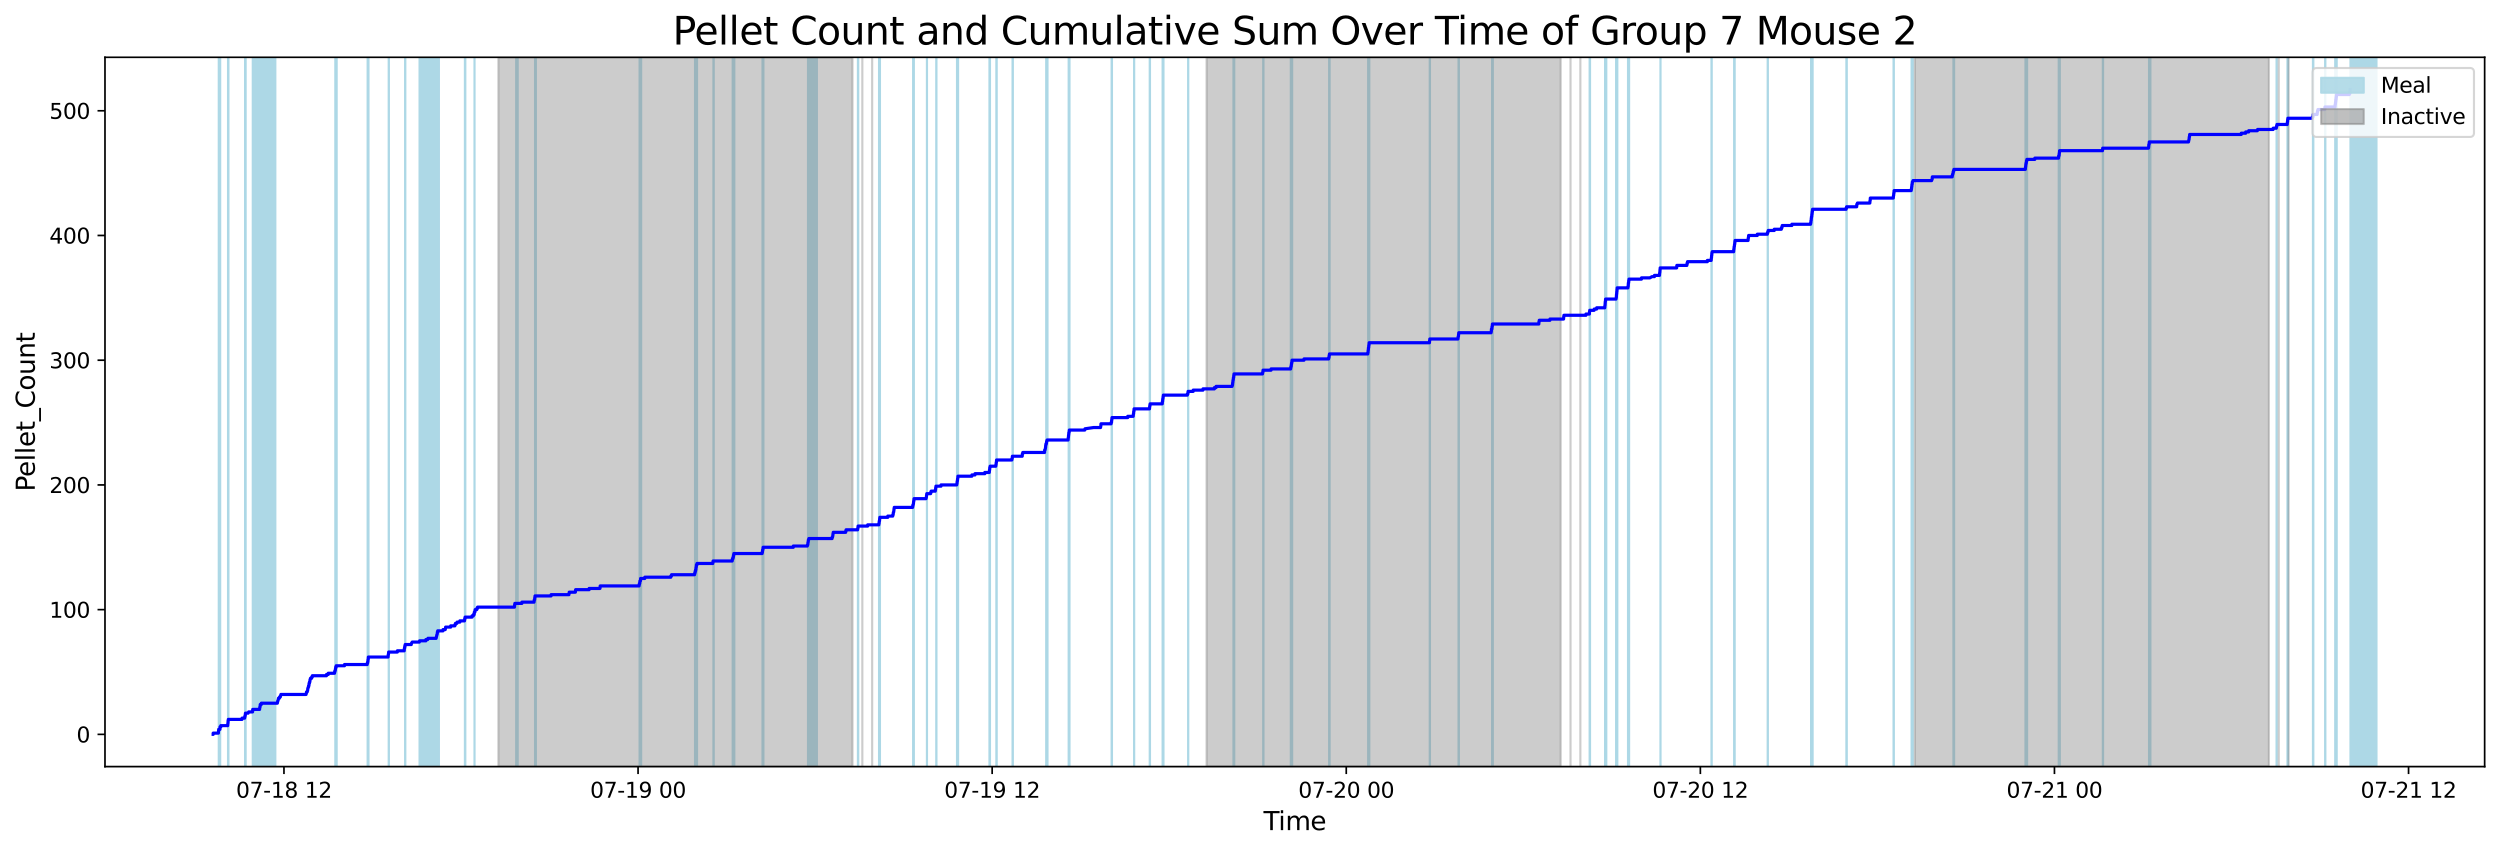 <?xml version="1.0" encoding="utf-8" standalone="no"?>
<!DOCTYPE svg PUBLIC "-//W3C//DTD SVG 1.1//EN"
  "http://www.w3.org/Graphics/SVG/1.1/DTD/svg11.dtd">
<svg xmlns:xlink="http://www.w3.org/1999/xlink" width="1172.435pt" height="399.009pt" viewBox="0 0 1172.435 399.009" xmlns="http://www.w3.org/2000/svg" version="1.1">
 <defs>
  <style type="text/css">*{stroke-linejoin: round; stroke-linecap: butt}</style>
 </defs>
 <g id="figure_1">
  <g id="patch_1">
   <path d="M 0 399.009 
L 1172.435 399.009 
L 1172.435 0 
L 0 0 
z
" style="fill: #ffffff"/>
  </g>
  <g id="axes_1">
   <g id="patch_2">
    <path d="M 49.235 359.517 
L 1165.235 359.517 
L 1165.235 26.877 
L 49.235 26.877 
z
" style="fill: #ffffff"/>
   </g>
   <g id="patch_3">
    <path d="M 102.591 359.517 
L 102.591 26.877 
L 102.626 26.877 
L 102.626 359.517 
z
" clip-path="url(#pee2be8349f)" style="fill: #add8e6; stroke: #add8e6; stroke-linejoin: miter"/>
   </g>
   <g id="patch_4">
    <path d="M 103.26 359.517 
L 103.26 26.877 
L 103.26 26.877 
L 103.26 359.517 
z
" clip-path="url(#pee2be8349f)" style="fill: #add8e6; stroke: #add8e6; stroke-linejoin: miter"/>
   </g>
   <g id="patch_5">
    <path d="M 106.942 359.517 
L 106.942 26.877 
L 107.129 26.877 
L 107.129 359.517 
z
" clip-path="url(#pee2be8349f)" style="fill: #add8e6; stroke: #add8e6; stroke-linejoin: miter"/>
   </g>
   <g id="patch_6">
    <path d="M 114.931 359.517 
L 114.931 26.877 
L 115.209 26.877 
L 115.209 359.517 
z
" clip-path="url(#pee2be8349f)" style="fill: #add8e6; stroke: #add8e6; stroke-linejoin: miter"/>
   </g>
   <g id="patch_7">
    <path d="M 129.125 359.517 
L 129.125 26.877 
L 118.539 26.877 
L 118.539 359.517 
z
" clip-path="url(#pee2be8349f)" style="fill: #add8e6; stroke: #add8e6; stroke-linejoin: miter"/>
   </g>
   <g id="patch_8">
    <path d="M 122.01 359.517 
L 122.01 26.877 
L 122.222 26.877 
L 122.222 359.517 
z
" clip-path="url(#pee2be8349f)" style="fill: #add8e6; stroke: #add8e6; stroke-linejoin: miter"/>
   </g>
   <g id="patch_9">
    <path d="M 157.574 359.517 
L 157.574 26.877 
L 157.252 26.877 
L 157.252 359.517 
z
" clip-path="url(#pee2be8349f)" style="fill: #add8e6; stroke: #add8e6; stroke-linejoin: miter"/>
   </g>
   <g id="patch_10">
    <path d="M 157.88 359.517 
L 157.88 26.877 
L 157.804 26.877 
L 157.804 359.517 
z
" clip-path="url(#pee2be8349f)" style="fill: #add8e6; stroke: #add8e6; stroke-linejoin: miter"/>
   </g>
   <g id="patch_11">
    <path d="M 172.411 359.517 
L 172.411 26.877 
L 172.812 26.877 
L 172.812 359.517 
z
" clip-path="url(#pee2be8349f)" style="fill: #add8e6; stroke: #add8e6; stroke-linejoin: miter"/>
   </g>
   <g id="patch_12">
    <path d="M 182.293 359.517 
L 182.293 26.877 
L 182.384 26.877 
L 182.384 359.517 
z
" clip-path="url(#pee2be8349f)" style="fill: #add8e6; stroke: #add8e6; stroke-linejoin: miter"/>
   </g>
   <g id="patch_13">
    <path d="M 189.974 359.517 
L 189.974 26.877 
L 190.082 26.877 
L 190.082 359.517 
z
" clip-path="url(#pee2be8349f)" style="fill: #add8e6; stroke: #add8e6; stroke-linejoin: miter"/>
   </g>
   <g id="patch_14">
    <path d="M 205.833 359.517 
L 205.833 26.877 
L 196.76 26.877 
L 196.76 359.517 
z
" clip-path="url(#pee2be8349f)" style="fill: #add8e6; stroke: #add8e6; stroke-linejoin: miter"/>
   </g>
   <g id="patch_15">
    <path d="M 205.284 359.517 
L 205.284 26.877 
L 205.422 26.877 
L 205.422 359.517 
z
" clip-path="url(#pee2be8349f)" style="fill: #add8e6; stroke: #add8e6; stroke-linejoin: miter"/>
   </g>
   <g id="patch_16">
    <path d="M 218.028 359.517 
L 218.028 26.877 
L 218.225 26.877 
L 218.225 359.517 
z
" clip-path="url(#pee2be8349f)" style="fill: #add8e6; stroke: #add8e6; stroke-linejoin: miter"/>
   </g>
   <g id="patch_17">
    <path d="M 222.523 359.517 
L 222.523 26.877 
L 222.546 26.877 
L 222.546 359.517 
z
" clip-path="url(#pee2be8349f)" style="fill: #add8e6; stroke: #add8e6; stroke-linejoin: miter"/>
   </g>
   <g id="patch_18">
    <path d="M 242.792 359.517 
L 242.792 26.877 
L 242.074 26.877 
L 242.074 359.517 
z
" clip-path="url(#pee2be8349f)" style="fill: #add8e6; stroke: #add8e6; stroke-linejoin: miter"/>
   </g>
   <g id="patch_19">
    <path d="M 251.049 359.517 
L 251.049 26.877 
L 250.924 26.877 
L 250.924 359.517 
z
" clip-path="url(#pee2be8349f)" style="fill: #add8e6; stroke: #add8e6; stroke-linejoin: miter"/>
   </g>
   <g id="patch_20">
    <path d="M 251.302 359.517 
L 251.302 26.877 
L 250.991 26.877 
L 250.991 359.517 
z
" clip-path="url(#pee2be8349f)" style="fill: #add8e6; stroke: #add8e6; stroke-linejoin: miter"/>
   </g>
   <g id="patch_21">
    <path d="M 300.684 359.517 
L 300.684 26.877 
L 299.949 26.877 
L 299.949 359.517 
z
" clip-path="url(#pee2be8349f)" style="fill: #add8e6; stroke: #add8e6; stroke-linejoin: miter"/>
   </g>
   <g id="patch_22">
    <path d="M 300.473 359.517 
L 300.473 26.877 
L 300.554 26.877 
L 300.554 359.517 
z
" clip-path="url(#pee2be8349f)" style="fill: #add8e6; stroke: #add8e6; stroke-linejoin: miter"/>
   </g>
   <g id="patch_23">
    <path d="M 325.954 359.517 
L 325.954 26.877 
L 326.056 26.877 
L 326.056 359.517 
z
" clip-path="url(#pee2be8349f)" style="fill: #add8e6; stroke: #add8e6; stroke-linejoin: miter"/>
   </g>
   <g id="patch_24">
    <path d="M 326.41 359.517 
L 326.41 26.877 
L 326.565 26.877 
L 326.565 359.517 
z
" clip-path="url(#pee2be8349f)" style="fill: #add8e6; stroke: #add8e6; stroke-linejoin: miter"/>
   </g>
   <g id="patch_25">
    <path d="M 326.891 359.517 
L 326.891 26.877 
L 326.829 26.877 
L 326.829 359.517 
z
" clip-path="url(#pee2be8349f)" style="fill: #add8e6; stroke: #add8e6; stroke-linejoin: miter"/>
   </g>
   <g id="patch_26">
    <path d="M 334.72 359.517 
L 334.72 26.877 
L 334.58 26.877 
L 334.58 359.517 
z
" clip-path="url(#pee2be8349f)" style="fill: #add8e6; stroke: #add8e6; stroke-linejoin: miter"/>
   </g>
   <g id="patch_27">
    <path d="M 343.928 359.517 
L 343.928 26.877 
L 343.61 26.877 
L 343.61 359.517 
z
" clip-path="url(#pee2be8349f)" style="fill: #add8e6; stroke: #add8e6; stroke-linejoin: miter"/>
   </g>
   <g id="patch_28">
    <path d="M 343.915 359.517 
L 343.915 26.877 
L 344.373 26.877 
L 344.373 359.517 
z
" clip-path="url(#pee2be8349f)" style="fill: #add8e6; stroke: #add8e6; stroke-linejoin: miter"/>
   </g>
   <g id="patch_29">
    <path d="M 357.593 359.517 
L 357.593 26.877 
L 358.023 26.877 
L 358.023 359.517 
z
" clip-path="url(#pee2be8349f)" style="fill: #add8e6; stroke: #add8e6; stroke-linejoin: miter"/>
   </g>
   <g id="patch_30">
    <path d="M 383.106 359.517 
L 383.106 26.877 
L 378.931 26.877 
L 378.931 359.517 
z
" clip-path="url(#pee2be8349f)" style="fill: #add8e6; stroke: #add8e6; stroke-linejoin: miter"/>
   </g>
   <g id="patch_31">
    <path d="M 402.337 359.517 
L 402.337 26.877 
L 402.496 26.877 
L 402.496 359.517 
z
" clip-path="url(#pee2be8349f)" style="fill: #add8e6; stroke: #add8e6; stroke-linejoin: miter"/>
   </g>
   <g id="patch_32">
    <path d="M 412.245 359.517 
L 412.245 26.877 
L 412.677 26.877 
L 412.677 359.517 
z
" clip-path="url(#pee2be8349f)" style="fill: #add8e6; stroke: #add8e6; stroke-linejoin: miter"/>
   </g>
   <g id="patch_33">
    <path d="M 428.235 359.517 
L 428.235 26.877 
L 428.265 26.877 
L 428.265 359.517 
z
" clip-path="url(#pee2be8349f)" style="fill: #add8e6; stroke: #add8e6; stroke-linejoin: miter"/>
   </g>
   <g id="patch_34">
    <path d="M 428.508 359.517 
L 428.508 26.877 
L 428.565 26.877 
L 428.565 359.517 
z
" clip-path="url(#pee2be8349f)" style="fill: #add8e6; stroke: #add8e6; stroke-linejoin: miter"/>
   </g>
   <g id="patch_35">
    <path d="M 434.704 359.517 
L 434.704 26.877 
L 434.737 26.877 
L 434.737 359.517 
z
" clip-path="url(#pee2be8349f)" style="fill: #add8e6; stroke: #add8e6; stroke-linejoin: miter"/>
   </g>
   <g id="patch_36">
    <path d="M 439.175 359.517 
L 439.175 26.877 
L 439.078 26.877 
L 439.078 359.517 
z
" clip-path="url(#pee2be8349f)" style="fill: #add8e6; stroke: #add8e6; stroke-linejoin: miter"/>
   </g>
   <g id="patch_37">
    <path d="M 448.812 359.517 
L 448.812 26.877 
L 449.321 26.877 
L 449.321 359.517 
z
" clip-path="url(#pee2be8349f)" style="fill: #add8e6; stroke: #add8e6; stroke-linejoin: miter"/>
   </g>
   <g id="patch_38">
    <path d="M 464.028 359.517 
L 464.028 26.877 
L 464.276 26.877 
L 464.276 359.517 
z
" clip-path="url(#pee2be8349f)" style="fill: #add8e6; stroke: #add8e6; stroke-linejoin: miter"/>
   </g>
   <g id="patch_39">
    <path d="M 467.267 359.517 
L 467.267 26.877 
L 467.428 26.877 
L 467.428 359.517 
z
" clip-path="url(#pee2be8349f)" style="fill: #add8e6; stroke: #add8e6; stroke-linejoin: miter"/>
   </g>
   <g id="patch_40">
    <path d="M 475.006 359.517 
L 475.006 26.877 
L 474.86 26.877 
L 474.86 359.517 
z
" clip-path="url(#pee2be8349f)" style="fill: #add8e6; stroke: #add8e6; stroke-linejoin: miter"/>
   </g>
   <g id="patch_41">
    <path d="M 490.657 359.517 
L 490.657 26.877 
L 490.633 26.877 
L 490.633 359.517 
z
" clip-path="url(#pee2be8349f)" style="fill: #add8e6; stroke: #add8e6; stroke-linejoin: miter"/>
   </g>
   <g id="patch_42">
    <path d="M 491.249 359.517 
L 491.249 26.877 
L 491.065 26.877 
L 491.065 359.517 
z
" clip-path="url(#pee2be8349f)" style="fill: #add8e6; stroke: #add8e6; stroke-linejoin: miter"/>
   </g>
   <g id="patch_43">
    <path d="M 501.175 359.517 
L 501.175 26.877 
L 501.571 26.877 
L 501.571 359.517 
z
" clip-path="url(#pee2be8349f)" style="fill: #add8e6; stroke: #add8e6; stroke-linejoin: miter"/>
   </g>
   <g id="patch_44">
    <path d="M 521.319 359.517 
L 521.319 26.877 
L 521.481 26.877 
L 521.481 359.517 
z
" clip-path="url(#pee2be8349f)" style="fill: #add8e6; stroke: #add8e6; stroke-linejoin: miter"/>
   </g>
   <g id="patch_45">
    <path d="M 531.854 359.517 
L 531.854 26.877 
L 531.905 26.877 
L 531.905 359.517 
z
" clip-path="url(#pee2be8349f)" style="fill: #add8e6; stroke: #add8e6; stroke-linejoin: miter"/>
   </g>
   <g id="patch_46">
    <path d="M 539.192 359.517 
L 539.192 26.877 
L 539.311 26.877 
L 539.311 359.517 
z
" clip-path="url(#pee2be8349f)" style="fill: #add8e6; stroke: #add8e6; stroke-linejoin: miter"/>
   </g>
   <g id="patch_47">
    <path d="M 545.232 359.517 
L 545.232 26.877 
L 545.642 26.877 
L 545.642 359.517 
z
" clip-path="url(#pee2be8349f)" style="fill: #add8e6; stroke: #add8e6; stroke-linejoin: miter"/>
   </g>
   <g id="patch_48">
    <path d="M 557.193 359.517 
L 557.193 26.877 
L 557.267 26.877 
L 557.267 359.517 
z
" clip-path="url(#pee2be8349f)" style="fill: #add8e6; stroke: #add8e6; stroke-linejoin: miter"/>
   </g>
   <g id="patch_49">
    <path d="M 578.457 359.517 
L 578.457 26.877 
L 578.831 26.877 
L 578.831 359.517 
z
" clip-path="url(#pee2be8349f)" style="fill: #add8e6; stroke: #add8e6; stroke-linejoin: miter"/>
   </g>
   <g id="patch_50">
    <path d="M 592.533 359.517 
L 592.533 26.877 
L 592.411 26.877 
L 592.411 359.517 
z
" clip-path="url(#pee2be8349f)" style="fill: #add8e6; stroke: #add8e6; stroke-linejoin: miter"/>
   </g>
   <g id="patch_51">
    <path d="M 605.358 359.517 
L 605.358 26.877 
L 605.994 26.877 
L 605.994 359.517 
z
" clip-path="url(#pee2be8349f)" style="fill: #add8e6; stroke: #add8e6; stroke-linejoin: miter"/>
   </g>
   <g id="patch_52">
    <path d="M 623.328 359.517 
L 623.328 26.877 
L 623.56 26.877 
L 623.56 359.517 
z
" clip-path="url(#pee2be8349f)" style="fill: #add8e6; stroke: #add8e6; stroke-linejoin: miter"/>
   </g>
   <g id="patch_53">
    <path d="M 641.618 359.517 
L 641.618 26.877 
L 642.18 26.877 
L 642.18 359.517 
z
" clip-path="url(#pee2be8349f)" style="fill: #add8e6; stroke: #add8e6; stroke-linejoin: miter"/>
   </g>
   <g id="patch_54">
    <path d="M 670.513 359.517 
L 670.513 26.877 
L 670.614 26.877 
L 670.614 359.517 
z
" clip-path="url(#pee2be8349f)" style="fill: #add8e6; stroke: #add8e6; stroke-linejoin: miter"/>
   </g>
   <g id="patch_55">
    <path d="M 684.017 359.517 
L 684.017 26.877 
L 684.178 26.877 
L 684.178 359.517 
z
" clip-path="url(#pee2be8349f)" style="fill: #add8e6; stroke: #add8e6; stroke-linejoin: miter"/>
   </g>
   <g id="patch_56">
    <path d="M 699.753 359.517 
L 699.753 26.877 
L 700.096 26.877 
L 700.096 359.517 
z
" clip-path="url(#pee2be8349f)" style="fill: #add8e6; stroke: #add8e6; stroke-linejoin: miter"/>
   </g>
   <g id="patch_57">
    <path d="M 745.686 359.517 
L 745.686 26.877 
L 745.494 26.877 
L 745.494 359.517 
z
" clip-path="url(#pee2be8349f)" style="fill: #add8e6; stroke: #add8e6; stroke-linejoin: miter"/>
   </g>
   <g id="patch_58">
    <path d="M 752.733 359.517 
L 752.733 26.877 
L 752.9 26.877 
L 752.9 359.517 
z
" clip-path="url(#pee2be8349f)" style="fill: #add8e6; stroke: #add8e6; stroke-linejoin: miter"/>
   </g>
   <g id="patch_59">
    <path d="M 753.312 359.517 
L 753.312 26.877 
L 753.032 26.877 
L 753.032 359.517 
z
" clip-path="url(#pee2be8349f)" style="fill: #add8e6; stroke: #add8e6; stroke-linejoin: miter"/>
   </g>
   <g id="patch_60">
    <path d="M 757.903 359.517 
L 757.903 26.877 
L 758.479 26.877 
L 758.479 359.517 
z
" clip-path="url(#pee2be8349f)" style="fill: #add8e6; stroke: #add8e6; stroke-linejoin: miter"/>
   </g>
   <g id="patch_61">
    <path d="M 763.5 359.517 
L 763.5 26.877 
L 764.009 26.877 
L 764.009 359.517 
z
" clip-path="url(#pee2be8349f)" style="fill: #add8e6; stroke: #add8e6; stroke-linejoin: miter"/>
   </g>
   <g id="patch_62">
    <path d="M 778.713 359.517 
L 778.713 26.877 
L 778.744 26.877 
L 778.744 359.517 
z
" clip-path="url(#pee2be8349f)" style="fill: #add8e6; stroke: #add8e6; stroke-linejoin: miter"/>
   </g>
   <g id="patch_63">
    <path d="M 802.757 359.517 
L 802.757 26.877 
L 802.636 26.877 
L 802.636 359.517 
z
" clip-path="url(#pee2be8349f)" style="fill: #add8e6; stroke: #add8e6; stroke-linejoin: miter"/>
   </g>
   <g id="patch_64">
    <path d="M 813.255 359.517 
L 813.255 26.877 
L 813.518 26.877 
L 813.518 359.517 
z
" clip-path="url(#pee2be8349f)" style="fill: #add8e6; stroke: #add8e6; stroke-linejoin: miter"/>
   </g>
   <g id="patch_65">
    <path d="M 829 359.517 
L 829 26.877 
L 829.087 26.877 
L 829.087 359.517 
z
" clip-path="url(#pee2be8349f)" style="fill: #add8e6; stroke: #add8e6; stroke-linejoin: miter"/>
   </g>
   <g id="patch_66">
    <path d="M 849.342 359.517 
L 849.342 26.877 
L 849.508 26.877 
L 849.508 359.517 
z
" clip-path="url(#pee2be8349f)" style="fill: #add8e6; stroke: #add8e6; stroke-linejoin: miter"/>
   </g>
   <g id="patch_67">
    <path d="M 849.742 359.517 
L 849.742 26.877 
L 850.074 26.877 
L 850.074 359.517 
z
" clip-path="url(#pee2be8349f)" style="fill: #add8e6; stroke: #add8e6; stroke-linejoin: miter"/>
   </g>
   <g id="patch_68">
    <path d="M 865.903 359.517 
L 865.903 26.877 
L 866.094 26.877 
L 866.094 359.517 
z
" clip-path="url(#pee2be8349f)" style="fill: #add8e6; stroke: #add8e6; stroke-linejoin: miter"/>
   </g>
   <g id="patch_69">
    <path d="M 888.026 359.517 
L 888.026 26.877 
L 888.165 26.877 
L 888.165 359.517 
z
" clip-path="url(#pee2be8349f)" style="fill: #add8e6; stroke: #add8e6; stroke-linejoin: miter"/>
   </g>
   <g id="patch_70">
    <path d="M 896.482 359.517 
L 896.482 26.877 
L 896.677 26.877 
L 896.677 359.517 
z
" clip-path="url(#pee2be8349f)" style="fill: #add8e6; stroke: #add8e6; stroke-linejoin: miter"/>
   </g>
   <g id="patch_71">
    <path d="M 896.933 359.517 
L 896.933 26.877 
L 897.024 26.877 
L 897.024 359.517 
z
" clip-path="url(#pee2be8349f)" style="fill: #add8e6; stroke: #add8e6; stroke-linejoin: miter"/>
   </g>
   <g id="patch_72">
    <path d="M 916.105 359.517 
L 916.105 26.877 
L 916.432 26.877 
L 916.432 359.517 
z
" clip-path="url(#pee2be8349f)" style="fill: #add8e6; stroke: #add8e6; stroke-linejoin: miter"/>
   </g>
   <g id="patch_73">
    <path d="M 949.9 359.517 
L 949.9 26.877 
L 950.662 26.877 
L 950.662 359.517 
z
" clip-path="url(#pee2be8349f)" style="fill: #add8e6; stroke: #add8e6; stroke-linejoin: miter"/>
   </g>
   <g id="patch_74">
    <path d="M 965.512 359.517 
L 965.512 26.877 
L 965.49 26.877 
L 965.49 359.517 
z
" clip-path="url(#pee2be8349f)" style="fill: #add8e6; stroke: #add8e6; stroke-linejoin: miter"/>
   </g>
   <g id="patch_75">
    <path d="M 965.824 359.517 
L 965.824 26.877 
L 966.009 26.877 
L 966.009 359.517 
z
" clip-path="url(#pee2be8349f)" style="fill: #add8e6; stroke: #add8e6; stroke-linejoin: miter"/>
   </g>
   <g id="patch_76">
    <path d="M 986.169 359.517 
L 986.169 26.877 
L 986.283 26.877 
L 986.283 359.517 
z
" clip-path="url(#pee2be8349f)" style="fill: #add8e6; stroke: #add8e6; stroke-linejoin: miter"/>
   </g>
   <g id="patch_77">
    <path d="M 1008.482 359.517 
L 1008.482 26.877 
L 1007.832 26.877 
L 1007.832 359.517 
z
" clip-path="url(#pee2be8349f)" style="fill: #add8e6; stroke: #add8e6; stroke-linejoin: miter"/>
   </g>
   <g id="patch_78">
    <path d="M 1067.647 359.517 
L 1067.647 26.877 
L 1067.709 26.877 
L 1067.709 359.517 
z
" clip-path="url(#pee2be8349f)" style="fill: #add8e6; stroke: #add8e6; stroke-linejoin: miter"/>
   </g>
   <g id="patch_79">
    <path d="M 1072.753 359.517 
L 1072.753 26.877 
L 1073.024 26.877 
L 1073.024 359.517 
z
" clip-path="url(#pee2be8349f)" style="fill: #add8e6; stroke: #add8e6; stroke-linejoin: miter"/>
   </g>
   <g id="patch_80">
    <path d="M 1084.706 359.517 
L 1084.706 26.877 
L 1084.896 26.877 
L 1084.896 359.517 
z
" clip-path="url(#pee2be8349f)" style="fill: #add8e6; stroke: #add8e6; stroke-linejoin: miter"/>
   </g>
   <g id="patch_81">
    <path d="M 1090.416 359.517 
L 1090.416 26.877 
L 1090.535 26.877 
L 1090.535 359.517 
z
" clip-path="url(#pee2be8349f)" style="fill: #add8e6; stroke: #add8e6; stroke-linejoin: miter"/>
   </g>
   <g id="patch_82">
    <path d="M 1095.161 359.517 
L 1095.161 26.877 
L 1095.236 26.877 
L 1095.236 359.517 
z
" clip-path="url(#pee2be8349f)" style="fill: #add8e6; stroke: #add8e6; stroke-linejoin: miter"/>
   </g>
   <g id="patch_83">
    <path d="M 1095.52 359.517 
L 1095.52 26.877 
L 1095.852 26.877 
L 1095.852 359.517 
z
" clip-path="url(#pee2be8349f)" style="fill: #add8e6; stroke: #add8e6; stroke-linejoin: miter"/>
   </g>
   <g id="patch_84">
    <path d="M 1114.508 359.517 
L 1114.508 26.877 
L 1102.31 26.877 
L 1102.31 359.517 
z
" clip-path="url(#pee2be8349f)" style="fill: #add8e6; stroke: #add8e6; stroke-linejoin: miter"/>
   </g>
   <g id="patch_85">
    <path d="M 233.735 359.517 
L 233.735 26.877 
L 399.798 26.877 
L 399.798 359.517 
z
" clip-path="url(#pee2be8349f)" style="fill: #808080; opacity: 0.4; stroke: #808080; stroke-linejoin: miter"/>
   </g>
   <g id="patch_86">
    <path d="M 404.411 26.877 
L 404.411 26.877 
L 404.411 359.517 
" clip-path="url(#pee2be8349f)" style="fill: #808080; opacity: 0.4; stroke: #808080; stroke-linejoin: miter"/>
   </g>
   <g id="patch_87">
    <path d="M 409.023 26.877 
L 409.023 26.877 
L 409.023 359.517 
" clip-path="url(#pee2be8349f)" style="fill: #808080; opacity: 0.4; stroke: #808080; stroke-linejoin: miter"/>
   </g>
   <g id="patch_88">
    <path d="M 565.86 359.517 
L 565.86 26.877 
L 731.923 26.877 
L 731.923 359.517 
z
" clip-path="url(#pee2be8349f)" style="fill: #808080; opacity: 0.4; stroke: #808080; stroke-linejoin: miter"/>
   </g>
   <g id="patch_89">
    <path d="M 736.536 26.877 
L 736.536 26.877 
L 736.536 359.517 
" clip-path="url(#pee2be8349f)" style="fill: #808080; opacity: 0.4; stroke: #808080; stroke-linejoin: miter"/>
   </g>
   <g id="patch_90">
    <path d="M 741.149 26.877 
L 741.149 26.877 
L 741.149 359.517 
" clip-path="url(#pee2be8349f)" style="fill: #808080; opacity: 0.4; stroke: #808080; stroke-linejoin: miter"/>
   </g>
   <g id="patch_91">
    <path d="M 897.986 359.517 
L 897.986 26.877 
L 1064.049 26.877 
L 1064.049 359.517 
z
" clip-path="url(#pee2be8349f)" style="fill: #808080; opacity: 0.4; stroke: #808080; stroke-linejoin: miter"/>
   </g>
   <g id="patch_92">
    <path d="M 1068.661 26.877 
L 1068.661 26.877 
L 1068.661 359.517 
" clip-path="url(#pee2be8349f)" style="fill: #808080; opacity: 0.4; stroke: #808080; stroke-linejoin: miter"/>
   </g>
   <g id="patch_93">
    <path d="M 1073.274 26.877 
L 1073.274 26.877 
L 1073.274 359.517 
" clip-path="url(#pee2be8349f)" style="fill: #808080; opacity: 0.4; stroke: #808080; stroke-linejoin: miter"/>
   </g>
   <g id="matplotlib.axis_1">
    <g id="xtick_1">
     <g id="line2d_1">
      <defs>
       <path id="mc84a33304d" d="M 0 0 
L 0 3.5 
" style="stroke: #000000; stroke-width: 0.8"/>
      </defs>
      <g>
       <use xlink:href="#mc84a33304d" x="133.171" y="359.517" style="stroke: #000000; stroke-width: 0.8"/>
      </g>
     </g>
     <g id="text_1">
      <!-- 07-18 12 -->
      <g transform="translate(110.691 374.116) scale(0.1 -0.1)">
       <defs>
        <path id="DejaVuSans-30" d="M 2034 4250 
Q 1547 4250 1301 3770 
Q 1056 3291 1056 2328 
Q 1056 1369 1301 889 
Q 1547 409 2034 409 
Q 2525 409 2770 889 
Q 3016 1369 3016 2328 
Q 3016 3291 2770 3770 
Q 2525 4250 2034 4250 
z
M 2034 4750 
Q 2819 4750 3233 4129 
Q 3647 3509 3647 2328 
Q 3647 1150 3233 529 
Q 2819 -91 2034 -91 
Q 1250 -91 836 529 
Q 422 1150 422 2328 
Q 422 3509 836 4129 
Q 1250 4750 2034 4750 
z
" transform="scale(0.016)"/>
        <path id="DejaVuSans-37" d="M 525 4666 
L 3525 4666 
L 3525 4397 
L 1831 0 
L 1172 0 
L 2766 4134 
L 525 4134 
L 525 4666 
z
" transform="scale(0.016)"/>
        <path id="DejaVuSans-2d" d="M 313 2009 
L 1997 2009 
L 1997 1497 
L 313 1497 
L 313 2009 
z
" transform="scale(0.016)"/>
        <path id="DejaVuSans-31" d="M 794 531 
L 1825 531 
L 1825 4091 
L 703 3866 
L 703 4441 
L 1819 4666 
L 2450 4666 
L 2450 531 
L 3481 531 
L 3481 0 
L 794 0 
L 794 531 
z
" transform="scale(0.016)"/>
        <path id="DejaVuSans-38" d="M 2034 2216 
Q 1584 2216 1326 1975 
Q 1069 1734 1069 1313 
Q 1069 891 1326 650 
Q 1584 409 2034 409 
Q 2484 409 2743 651 
Q 3003 894 3003 1313 
Q 3003 1734 2745 1975 
Q 2488 2216 2034 2216 
z
M 1403 2484 
Q 997 2584 770 2862 
Q 544 3141 544 3541 
Q 544 4100 942 4425 
Q 1341 4750 2034 4750 
Q 2731 4750 3128 4425 
Q 3525 4100 3525 3541 
Q 3525 3141 3298 2862 
Q 3072 2584 2669 2484 
Q 3125 2378 3379 2068 
Q 3634 1759 3634 1313 
Q 3634 634 3220 271 
Q 2806 -91 2034 -91 
Q 1263 -91 848 271 
Q 434 634 434 1313 
Q 434 1759 690 2068 
Q 947 2378 1403 2484 
z
M 1172 3481 
Q 1172 3119 1398 2916 
Q 1625 2713 2034 2713 
Q 2441 2713 2670 2916 
Q 2900 3119 2900 3481 
Q 2900 3844 2670 4047 
Q 2441 4250 2034 4250 
Q 1625 4250 1398 4047 
Q 1172 3844 1172 3481 
z
" transform="scale(0.016)"/>
        <path id="DejaVuSans-20" transform="scale(0.016)"/>
        <path id="DejaVuSans-32" d="M 1228 531 
L 3431 531 
L 3431 0 
L 469 0 
L 469 531 
Q 828 903 1448 1529 
Q 2069 2156 2228 2338 
Q 2531 2678 2651 2914 
Q 2772 3150 2772 3378 
Q 2772 3750 2511 3984 
Q 2250 4219 1831 4219 
Q 1534 4219 1204 4116 
Q 875 4013 500 3803 
L 500 4441 
Q 881 4594 1212 4672 
Q 1544 4750 1819 4750 
Q 2544 4750 2975 4387 
Q 3406 4025 3406 3419 
Q 3406 3131 3298 2873 
Q 3191 2616 2906 2266 
Q 2828 2175 2409 1742 
Q 1991 1309 1228 531 
z
" transform="scale(0.016)"/>
       </defs>
       <use xlink:href="#DejaVuSans-30"/>
       <use xlink:href="#DejaVuSans-37" x="63.623"/>
       <use xlink:href="#DejaVuSans-2d" x="127.246"/>
       <use xlink:href="#DejaVuSans-31" x="163.33"/>
       <use xlink:href="#DejaVuSans-38" x="226.953"/>
       <use xlink:href="#DejaVuSans-20" x="290.576"/>
       <use xlink:href="#DejaVuSans-31" x="322.363"/>
       <use xlink:href="#DejaVuSans-32" x="385.986"/>
      </g>
     </g>
    </g>
    <g id="xtick_2">
     <g id="line2d_2">
      <g>
       <use xlink:href="#mc84a33304d" x="299.234" y="359.517" style="stroke: #000000; stroke-width: 0.8"/>
      </g>
     </g>
     <g id="text_2">
      <!-- 07-19 00 -->
      <g transform="translate(276.753 374.116) scale(0.1 -0.1)">
       <defs>
        <path id="DejaVuSans-39" d="M 703 97 
L 703 672 
Q 941 559 1184 500 
Q 1428 441 1663 441 
Q 2288 441 2617 861 
Q 2947 1281 2994 2138 
Q 2813 1869 2534 1725 
Q 2256 1581 1919 1581 
Q 1219 1581 811 2004 
Q 403 2428 403 3163 
Q 403 3881 828 4315 
Q 1253 4750 1959 4750 
Q 2769 4750 3195 4129 
Q 3622 3509 3622 2328 
Q 3622 1225 3098 567 
Q 2575 -91 1691 -91 
Q 1453 -91 1209 -44 
Q 966 3 703 97 
z
M 1959 2075 
Q 2384 2075 2632 2365 
Q 2881 2656 2881 3163 
Q 2881 3666 2632 3958 
Q 2384 4250 1959 4250 
Q 1534 4250 1286 3958 
Q 1038 3666 1038 3163 
Q 1038 2656 1286 2365 
Q 1534 2075 1959 2075 
z
" transform="scale(0.016)"/>
       </defs>
       <use xlink:href="#DejaVuSans-30"/>
       <use xlink:href="#DejaVuSans-37" x="63.623"/>
       <use xlink:href="#DejaVuSans-2d" x="127.246"/>
       <use xlink:href="#DejaVuSans-31" x="163.33"/>
       <use xlink:href="#DejaVuSans-39" x="226.953"/>
       <use xlink:href="#DejaVuSans-20" x="290.576"/>
       <use xlink:href="#DejaVuSans-30" x="322.363"/>
       <use xlink:href="#DejaVuSans-30" x="385.986"/>
      </g>
     </g>
    </g>
    <g id="xtick_3">
     <g id="line2d_3">
      <g>
       <use xlink:href="#mc84a33304d" x="465.296" y="359.517" style="stroke: #000000; stroke-width: 0.8"/>
      </g>
     </g>
     <g id="text_3">
      <!-- 07-19 12 -->
      <g transform="translate(442.816 374.116) scale(0.1 -0.1)">
       <use xlink:href="#DejaVuSans-30"/>
       <use xlink:href="#DejaVuSans-37" x="63.623"/>
       <use xlink:href="#DejaVuSans-2d" x="127.246"/>
       <use xlink:href="#DejaVuSans-31" x="163.33"/>
       <use xlink:href="#DejaVuSans-39" x="226.953"/>
       <use xlink:href="#DejaVuSans-20" x="290.576"/>
       <use xlink:href="#DejaVuSans-31" x="322.363"/>
       <use xlink:href="#DejaVuSans-32" x="385.986"/>
      </g>
     </g>
    </g>
    <g id="xtick_4">
     <g id="line2d_4">
      <g>
       <use xlink:href="#mc84a33304d" x="631.359" y="359.517" style="stroke: #000000; stroke-width: 0.8"/>
      </g>
     </g>
     <g id="text_4">
      <!-- 07-20 00 -->
      <g transform="translate(608.879 374.116) scale(0.1 -0.1)">
       <use xlink:href="#DejaVuSans-30"/>
       <use xlink:href="#DejaVuSans-37" x="63.623"/>
       <use xlink:href="#DejaVuSans-2d" x="127.246"/>
       <use xlink:href="#DejaVuSans-32" x="163.33"/>
       <use xlink:href="#DejaVuSans-30" x="226.953"/>
       <use xlink:href="#DejaVuSans-20" x="290.576"/>
       <use xlink:href="#DejaVuSans-30" x="322.363"/>
       <use xlink:href="#DejaVuSans-30" x="385.986"/>
      </g>
     </g>
    </g>
    <g id="xtick_5">
     <g id="line2d_5">
      <g>
       <use xlink:href="#mc84a33304d" x="797.422" y="359.517" style="stroke: #000000; stroke-width: 0.8"/>
      </g>
     </g>
     <g id="text_5">
      <!-- 07-20 12 -->
      <g transform="translate(774.941 374.116) scale(0.1 -0.1)">
       <use xlink:href="#DejaVuSans-30"/>
       <use xlink:href="#DejaVuSans-37" x="63.623"/>
       <use xlink:href="#DejaVuSans-2d" x="127.246"/>
       <use xlink:href="#DejaVuSans-32" x="163.33"/>
       <use xlink:href="#DejaVuSans-30" x="226.953"/>
       <use xlink:href="#DejaVuSans-20" x="290.576"/>
       <use xlink:href="#DejaVuSans-31" x="322.363"/>
       <use xlink:href="#DejaVuSans-32" x="385.986"/>
      </g>
     </g>
    </g>
    <g id="xtick_6">
     <g id="line2d_6">
      <g>
       <use xlink:href="#mc84a33304d" x="963.484" y="359.517" style="stroke: #000000; stroke-width: 0.8"/>
      </g>
     </g>
     <g id="text_6">
      <!-- 07-21 00 -->
      <g transform="translate(941.004 374.116) scale(0.1 -0.1)">
       <use xlink:href="#DejaVuSans-30"/>
       <use xlink:href="#DejaVuSans-37" x="63.623"/>
       <use xlink:href="#DejaVuSans-2d" x="127.246"/>
       <use xlink:href="#DejaVuSans-32" x="163.33"/>
       <use xlink:href="#DejaVuSans-31" x="226.953"/>
       <use xlink:href="#DejaVuSans-20" x="290.576"/>
       <use xlink:href="#DejaVuSans-30" x="322.363"/>
       <use xlink:href="#DejaVuSans-30" x="385.986"/>
      </g>
     </g>
    </g>
    <g id="xtick_7">
     <g id="line2d_7">
      <g>
       <use xlink:href="#mc84a33304d" x="1129.547" y="359.517" style="stroke: #000000; stroke-width: 0.8"/>
      </g>
     </g>
     <g id="text_7">
      <!-- 07-21 12 -->
      <g transform="translate(1107.067 374.116) scale(0.1 -0.1)">
       <use xlink:href="#DejaVuSans-30"/>
       <use xlink:href="#DejaVuSans-37" x="63.623"/>
       <use xlink:href="#DejaVuSans-2d" x="127.246"/>
       <use xlink:href="#DejaVuSans-32" x="163.33"/>
       <use xlink:href="#DejaVuSans-31" x="226.953"/>
       <use xlink:href="#DejaVuSans-20" x="290.576"/>
       <use xlink:href="#DejaVuSans-31" x="322.363"/>
       <use xlink:href="#DejaVuSans-32" x="385.986"/>
      </g>
     </g>
    </g>
    <g id="text_8">
     <!-- Time -->
     <g transform="translate(592.555 389.313) scale(0.12 -0.12)">
      <defs>
       <path id="DejaVuSans-54" d="M -19 4666 
L 3928 4666 
L 3928 4134 
L 2272 4134 
L 2272 0 
L 1638 0 
L 1638 4134 
L -19 4134 
L -19 4666 
z
" transform="scale(0.016)"/>
       <path id="DejaVuSans-69" d="M 603 3500 
L 1178 3500 
L 1178 0 
L 603 0 
L 603 3500 
z
M 603 4863 
L 1178 4863 
L 1178 4134 
L 603 4134 
L 603 4863 
z
" transform="scale(0.016)"/>
       <path id="DejaVuSans-6d" d="M 3328 2828 
Q 3544 3216 3844 3400 
Q 4144 3584 4550 3584 
Q 5097 3584 5394 3201 
Q 5691 2819 5691 2113 
L 5691 0 
L 5113 0 
L 5113 2094 
Q 5113 2597 4934 2840 
Q 4756 3084 4391 3084 
Q 3944 3084 3684 2787 
Q 3425 2491 3425 1978 
L 3425 0 
L 2847 0 
L 2847 2094 
Q 2847 2600 2669 2842 
Q 2491 3084 2119 3084 
Q 1678 3084 1418 2786 
Q 1159 2488 1159 1978 
L 1159 0 
L 581 0 
L 581 3500 
L 1159 3500 
L 1159 2956 
Q 1356 3278 1631 3431 
Q 1906 3584 2284 3584 
Q 2666 3584 2933 3390 
Q 3200 3197 3328 2828 
z
" transform="scale(0.016)"/>
       <path id="DejaVuSans-65" d="M 3597 1894 
L 3597 1613 
L 953 1613 
Q 991 1019 1311 708 
Q 1631 397 2203 397 
Q 2534 397 2845 478 
Q 3156 559 3463 722 
L 3463 178 
Q 3153 47 2828 -22 
Q 2503 -91 2169 -91 
Q 1331 -91 842 396 
Q 353 884 353 1716 
Q 353 2575 817 3079 
Q 1281 3584 2069 3584 
Q 2775 3584 3186 3129 
Q 3597 2675 3597 1894 
z
M 3022 2063 
Q 3016 2534 2758 2815 
Q 2500 3097 2075 3097 
Q 1594 3097 1305 2825 
Q 1016 2553 972 2059 
L 3022 2063 
z
" transform="scale(0.016)"/>
      </defs>
      <use xlink:href="#DejaVuSans-54"/>
      <use xlink:href="#DejaVuSans-69" x="57.959"/>
      <use xlink:href="#DejaVuSans-6d" x="85.742"/>
      <use xlink:href="#DejaVuSans-65" x="183.154"/>
     </g>
    </g>
   </g>
   <g id="matplotlib.axis_2">
    <g id="ytick_1">
     <g id="line2d_8">
      <defs>
       <path id="m979aed075c" d="M 0 0 
L -3.5 0 
" style="stroke: #000000; stroke-width: 0.8"/>
      </defs>
      <g>
       <use xlink:href="#m979aed075c" x="49.235" y="344.397" style="stroke: #000000; stroke-width: 0.8"/>
      </g>
     </g>
     <g id="text_9">
      <!-- 0 -->
      <g transform="translate(35.873 348.196) scale(0.1 -0.1)">
       <use xlink:href="#DejaVuSans-30"/>
      </g>
     </g>
    </g>
    <g id="ytick_2">
     <g id="line2d_9">
      <g>
       <use xlink:href="#m979aed075c" x="49.235" y="285.906" style="stroke: #000000; stroke-width: 0.8"/>
      </g>
     </g>
     <g id="text_10">
      <!-- 100 -->
      <g transform="translate(23.148 289.705) scale(0.1 -0.1)">
       <use xlink:href="#DejaVuSans-31"/>
       <use xlink:href="#DejaVuSans-30" x="63.623"/>
       <use xlink:href="#DejaVuSans-30" x="127.246"/>
      </g>
     </g>
    </g>
    <g id="ytick_3">
     <g id="line2d_10">
      <g>
       <use xlink:href="#m979aed075c" x="49.235" y="227.415" style="stroke: #000000; stroke-width: 0.8"/>
      </g>
     </g>
     <g id="text_11">
      <!-- 200 -->
      <g transform="translate(23.148 231.214) scale(0.1 -0.1)">
       <use xlink:href="#DejaVuSans-32"/>
       <use xlink:href="#DejaVuSans-30" x="63.623"/>
       <use xlink:href="#DejaVuSans-30" x="127.246"/>
      </g>
     </g>
    </g>
    <g id="ytick_4">
     <g id="line2d_11">
      <g>
       <use xlink:href="#m979aed075c" x="49.235" y="168.923" style="stroke: #000000; stroke-width: 0.8"/>
      </g>
     </g>
     <g id="text_12">
      <!-- 300 -->
      <g transform="translate(23.148 172.723) scale(0.1 -0.1)">
       <defs>
        <path id="DejaVuSans-33" d="M 2597 2516 
Q 3050 2419 3304 2112 
Q 3559 1806 3559 1356 
Q 3559 666 3084 287 
Q 2609 -91 1734 -91 
Q 1441 -91 1130 -33 
Q 819 25 488 141 
L 488 750 
Q 750 597 1062 519 
Q 1375 441 1716 441 
Q 2309 441 2620 675 
Q 2931 909 2931 1356 
Q 2931 1769 2642 2001 
Q 2353 2234 1838 2234 
L 1294 2234 
L 1294 2753 
L 1863 2753 
Q 2328 2753 2575 2939 
Q 2822 3125 2822 3475 
Q 2822 3834 2567 4026 
Q 2313 4219 1838 4219 
Q 1578 4219 1281 4162 
Q 984 4106 628 3988 
L 628 4550 
Q 988 4650 1302 4700 
Q 1616 4750 1894 4750 
Q 2613 4750 3031 4423 
Q 3450 4097 3450 3541 
Q 3450 3153 3228 2886 
Q 3006 2619 2597 2516 
z
" transform="scale(0.016)"/>
       </defs>
       <use xlink:href="#DejaVuSans-33"/>
       <use xlink:href="#DejaVuSans-30" x="63.623"/>
       <use xlink:href="#DejaVuSans-30" x="127.246"/>
      </g>
     </g>
    </g>
    <g id="ytick_5">
     <g id="line2d_12">
      <g>
       <use xlink:href="#m979aed075c" x="49.235" y="110.432" style="stroke: #000000; stroke-width: 0.8"/>
      </g>
     </g>
     <g id="text_13">
      <!-- 400 -->
      <g transform="translate(23.148 114.231) scale(0.1 -0.1)">
       <defs>
        <path id="DejaVuSans-34" d="M 2419 4116 
L 825 1625 
L 2419 1625 
L 2419 4116 
z
M 2253 4666 
L 3047 4666 
L 3047 1625 
L 3713 1625 
L 3713 1100 
L 3047 1100 
L 3047 0 
L 2419 0 
L 2419 1100 
L 313 1100 
L 313 1709 
L 2253 4666 
z
" transform="scale(0.016)"/>
       </defs>
       <use xlink:href="#DejaVuSans-34"/>
       <use xlink:href="#DejaVuSans-30" x="63.623"/>
       <use xlink:href="#DejaVuSans-30" x="127.246"/>
      </g>
     </g>
    </g>
    <g id="ytick_6">
     <g id="line2d_13">
      <g>
       <use xlink:href="#m979aed075c" x="49.235" y="51.941" style="stroke: #000000; stroke-width: 0.8"/>
      </g>
     </g>
     <g id="text_14">
      <!-- 500 -->
      <g transform="translate(23.148 55.74) scale(0.1 -0.1)">
       <defs>
        <path id="DejaVuSans-35" d="M 691 4666 
L 3169 4666 
L 3169 4134 
L 1269 4134 
L 1269 2991 
Q 1406 3038 1543 3061 
Q 1681 3084 1819 3084 
Q 2600 3084 3056 2656 
Q 3513 2228 3513 1497 
Q 3513 744 3044 326 
Q 2575 -91 1722 -91 
Q 1428 -91 1123 -41 
Q 819 9 494 109 
L 494 744 
Q 775 591 1075 516 
Q 1375 441 1709 441 
Q 2250 441 2565 725 
Q 2881 1009 2881 1497 
Q 2881 1984 2565 2268 
Q 2250 2553 1709 2553 
Q 1456 2553 1204 2497 
Q 953 2441 691 2322 
L 691 4666 
z
" transform="scale(0.016)"/>
       </defs>
       <use xlink:href="#DejaVuSans-35"/>
       <use xlink:href="#DejaVuSans-30" x="63.623"/>
       <use xlink:href="#DejaVuSans-30" x="127.246"/>
      </g>
     </g>
    </g>
    <g id="text_15">
     <!-- Pellet_Count -->
     <g transform="translate(16.318 230.485) rotate(-90) scale(0.12 -0.12)">
      <defs>
       <path id="DejaVuSans-50" d="M 1259 4147 
L 1259 2394 
L 2053 2394 
Q 2494 2394 2734 2622 
Q 2975 2850 2975 3272 
Q 2975 3691 2734 3919 
Q 2494 4147 2053 4147 
L 1259 4147 
z
M 628 4666 
L 2053 4666 
Q 2838 4666 3239 4311 
Q 3641 3956 3641 3272 
Q 3641 2581 3239 2228 
Q 2838 1875 2053 1875 
L 1259 1875 
L 1259 0 
L 628 0 
L 628 4666 
z
" transform="scale(0.016)"/>
       <path id="DejaVuSans-6c" d="M 603 4863 
L 1178 4863 
L 1178 0 
L 603 0 
L 603 4863 
z
" transform="scale(0.016)"/>
       <path id="DejaVuSans-74" d="M 1172 4494 
L 1172 3500 
L 2356 3500 
L 2356 3053 
L 1172 3053 
L 1172 1153 
Q 1172 725 1289 603 
Q 1406 481 1766 481 
L 2356 481 
L 2356 0 
L 1766 0 
Q 1100 0 847 248 
Q 594 497 594 1153 
L 594 3053 
L 172 3053 
L 172 3500 
L 594 3500 
L 594 4494 
L 1172 4494 
z
" transform="scale(0.016)"/>
       <path id="DejaVuSans-5f" d="M 3263 -1063 
L 3263 -1509 
L -63 -1509 
L -63 -1063 
L 3263 -1063 
z
" transform="scale(0.016)"/>
       <path id="DejaVuSans-43" d="M 4122 4306 
L 4122 3641 
Q 3803 3938 3442 4084 
Q 3081 4231 2675 4231 
Q 1875 4231 1450 3742 
Q 1025 3253 1025 2328 
Q 1025 1406 1450 917 
Q 1875 428 2675 428 
Q 3081 428 3442 575 
Q 3803 722 4122 1019 
L 4122 359 
Q 3791 134 3420 21 
Q 3050 -91 2638 -91 
Q 1578 -91 968 557 
Q 359 1206 359 2328 
Q 359 3453 968 4101 
Q 1578 4750 2638 4750 
Q 3056 4750 3426 4639 
Q 3797 4528 4122 4306 
z
" transform="scale(0.016)"/>
       <path id="DejaVuSans-6f" d="M 1959 3097 
Q 1497 3097 1228 2736 
Q 959 2375 959 1747 
Q 959 1119 1226 758 
Q 1494 397 1959 397 
Q 2419 397 2687 759 
Q 2956 1122 2956 1747 
Q 2956 2369 2687 2733 
Q 2419 3097 1959 3097 
z
M 1959 3584 
Q 2709 3584 3137 3096 
Q 3566 2609 3566 1747 
Q 3566 888 3137 398 
Q 2709 -91 1959 -91 
Q 1206 -91 779 398 
Q 353 888 353 1747 
Q 353 2609 779 3096 
Q 1206 3584 1959 3584 
z
" transform="scale(0.016)"/>
       <path id="DejaVuSans-75" d="M 544 1381 
L 544 3500 
L 1119 3500 
L 1119 1403 
Q 1119 906 1312 657 
Q 1506 409 1894 409 
Q 2359 409 2629 706 
Q 2900 1003 2900 1516 
L 2900 3500 
L 3475 3500 
L 3475 0 
L 2900 0 
L 2900 538 
Q 2691 219 2414 64 
Q 2138 -91 1772 -91 
Q 1169 -91 856 284 
Q 544 659 544 1381 
z
M 1991 3584 
L 1991 3584 
z
" transform="scale(0.016)"/>
       <path id="DejaVuSans-6e" d="M 3513 2113 
L 3513 0 
L 2938 0 
L 2938 2094 
Q 2938 2591 2744 2837 
Q 2550 3084 2163 3084 
Q 1697 3084 1428 2787 
Q 1159 2491 1159 1978 
L 1159 0 
L 581 0 
L 581 3500 
L 1159 3500 
L 1159 2956 
Q 1366 3272 1645 3428 
Q 1925 3584 2291 3584 
Q 2894 3584 3203 3211 
Q 3513 2838 3513 2113 
z
" transform="scale(0.016)"/>
      </defs>
      <use xlink:href="#DejaVuSans-50"/>
      <use xlink:href="#DejaVuSans-65" x="56.678"/>
      <use xlink:href="#DejaVuSans-6c" x="118.201"/>
      <use xlink:href="#DejaVuSans-6c" x="145.984"/>
      <use xlink:href="#DejaVuSans-65" x="173.768"/>
      <use xlink:href="#DejaVuSans-74" x="235.291"/>
      <use xlink:href="#DejaVuSans-5f" x="274.5"/>
      <use xlink:href="#DejaVuSans-43" x="324.5"/>
      <use xlink:href="#DejaVuSans-6f" x="394.324"/>
      <use xlink:href="#DejaVuSans-75" x="455.506"/>
      <use xlink:href="#DejaVuSans-6e" x="518.885"/>
      <use xlink:href="#DejaVuSans-74" x="582.264"/>
     </g>
    </g>
   </g>
   <g id="line2d_14">
    <path d="M 99.962 344.397 
L 99.981 344.397 
L 100.012 343.812 
L 102.419 343.812 
L 102.503 342.642 
L 102.553 342.642 
L 102.557 342.058 
L 103.145 342.058 
L 103.191 340.888 
L 103.56 340.888 
L 103.568 340.303 
L 106.793 340.303 
L 106.874 339.133 
L 106.928 339.133 
L 106.981 337.963 
L 107.07 337.963 
L 107.074 337.378 
L 113.509 337.378 
L 113.513 336.793 
L 114.727 336.793 
L 114.735 336.208 
L 114.885 336.208 
L 114.889 335.623 
L 115.012 335.623 
L 115.112 334.454 
L 116.357 334.454 
L 116.611 333.869 
L 118.448 333.869 
L 118.525 332.699 
L 121.735 332.699 
L 121.854 331.529 
L 121.969 331.529 
L 122.054 330.359 
L 122.561 330.359 
L 122.565 329.774 
L 130.069 329.774 
L 130.161 329.189 
L 130.196 329.189 
L 130.273 328.605 
L 130.38 328.605 
L 130.499 328.02 
L 130.53 328.02 
L 130.603 327.435 
L 131.041 327.435 
L 131.099 326.85 
L 131.468 326.85 
L 131.545 326.265 
L 131.626 326.265 
L 131.737 325.68 
L 143.527 325.68 
L 143.634 325.095 
L 143.688 325.095 
L 143.738 324.51 
L 144.057 324.51 
L 144.057 324.51 
L 144.176 323.925 
L 144.257 323.925 
L 144.369 322.755 
L 144.469 322.755 
L 144.58 322.17 
L 144.707 322.17 
L 144.715 321.586 
L 144.876 321.586 
L 144.961 320.416 
L 145.134 320.416 
L 145.137 319.831 
L 145.299 319.831 
L 145.414 318.661 
L 145.533 318.661 
L 145.618 318.076 
L 146.152 318.076 
L 146.172 317.491 
L 146.468 317.491 
L 146.475 316.906 
L 153.095 316.906 
L 153.125 316.321 
L 153.933 316.321 
L 153.94 315.736 
L 156.885 315.736 
L 156.896 315.152 
L 157.035 315.152 
L 157.042 314.567 
L 157.219 314.567 
L 157.362 313.397 
L 157.442 313.397 
L 157.45 312.812 
L 157.669 312.812 
L 157.677 312.227 
L 161.555 312.227 
L 161.567 311.642 
L 172.207 311.642 
L 172.215 311.057 
L 172.388 311.057 
L 172.396 310.472 
L 172.522 310.472 
L 172.607 309.302 
L 172.68 309.302 
L 172.757 308.133 
L 181.99 308.133 
L 182.09 306.963 
L 182.163 306.963 
L 182.271 305.793 
L 186.349 305.793 
L 186.357 305.208 
L 189.552 305.208 
L 189.652 304.038 
L 189.748 304.038 
L 189.751 303.453 
L 189.867 303.453 
L 189.871 302.868 
L 190.009 302.868 
L 190.013 302.283 
L 192.873 302.283 
L 192.961 301.699 
L 193.319 301.114 
L 196.655 301.114 
L 196.767 300.529 
L 199.715 300.529 
L 199.719 299.944 
L 200.565 299.944 
L 200.676 299.359 
L 204.528 299.359 
L 204.605 298.774 
L 204.662 298.774 
L 204.774 298.189 
L 204.809 298.189 
L 204.893 297.604 
L 204.982 297.604 
L 205.089 297.019 
L 205.105 297.019 
L 205.108 296.434 
L 205.278 296.434 
L 205.281 295.849 
L 207.761 295.849 
L 207.768 295.264 
L 208.795 295.264 
L 208.902 294.68 
L 208.918 294.68 
L 208.991 294.095 
L 211.355 294.095 
L 211.363 293.51 
L 213.315 293.51 
L 213.323 292.925 
L 213.604 292.925 
L 213.608 292.34 
L 214.265 292.34 
L 214.38 291.755 
L 215.653 291.755 
L 215.656 291.17 
L 217.825 291.17 
L 217.921 290.585 
L 217.948 290.585 
L 217.955 290 
L 218.124 290 
L 218.128 289.415 
L 221.357 289.415 
L 221.361 288.83 
L 221.976 288.83 
L 221.98 288.246 
L 222.364 288.246 
L 222.449 287.076 
L 222.71 287.076 
L 222.718 286.491 
L 222.833 286.491 
L 222.837 285.906 
L 223.587 285.906 
L 223.621 285.321 
L 223.933 285.321 
L 223.956 284.736 
L 241.258 284.736 
L 241.358 283.566 
L 241.442 283.566 
L 241.454 282.981 
L 244.741 282.981 
L 244.748 282.396 
L 250.43 282.396 
L 250.587 281.227 
L 250.726 281.227 
L 250.833 280.057 
L 250.918 280.057 
L 250.922 279.472 
L 258.441 279.472 
L 258.445 278.887 
L 266.809 278.887 
L 266.825 278.302 
L 266.951 278.302 
L 266.955 277.717 
L 269.823 277.717 
L 269.95 276.547 
L 276.277 276.547 
L 276.292 275.962 
L 281.37 275.962 
L 281.474 274.793 
L 299.703 274.793 
L 299.722 274.208 
L 299.849 274.208 
L 299.853 273.623 
L 300.014 273.623 
L 300.118 272.453 
L 300.356 272.453 
L 300.441 271.283 
L 302.39 271.283 
L 302.397 270.698 
L 314.583 270.698 
L 314.587 270.113 
L 314.929 270.113 
L 314.937 269.528 
L 325.723 269.528 
L 325.731 268.943 
L 325.911 268.943 
L 325.915 268.359 
L 326.05 268.359 
L 326.057 267.774 
L 326.215 267.774 
L 326.223 267.189 
L 326.357 267.189 
L 326.438 266.019 
L 326.53 266.019 
L 326.619 264.849 
L 326.88 264.849 
L 326.884 264.264 
L 334.268 264.264 
L 334.284 263.679 
L 334.414 263.679 
L 334.426 263.094 
L 343.367 263.094 
L 343.379 262.509 
L 343.506 262.509 
L 343.513 261.924 
L 343.794 261.924 
L 343.802 261.34 
L 343.917 261.34 
L 343.921 260.755 
L 344.032 260.755 
L 344.044 260.17 
L 344.155 260.17 
L 344.163 259.585 
L 357.421 259.585 
L 357.425 259 
L 357.563 259 
L 357.648 257.83 
L 357.786 257.83 
L 357.882 256.66 
L 372.036 256.66 
L 372.044 256.075 
L 378.605 256.075 
L 378.682 255.49 
L 378.844 255.49 
L 378.928 254.321 
L 379.009 254.321 
L 379.124 253.151 
L 379.236 253.151 
L 379.328 252.566 
L 390.222 252.566 
L 390.226 251.981 
L 390.411 251.981 
L 390.526 251.396 
L 390.549 251.396 
L 390.668 250.226 
L 390.764 250.226 
L 390.772 249.641 
L 396.603 249.641 
L 396.607 249.056 
L 396.784 249.056 
L 396.788 248.471 
L 402.193 248.471 
L 402.196 247.887 
L 402.319 247.887 
L 402.427 246.717 
L 406.909 246.717 
L 406.921 246.132 
L 412.137 246.132 
L 412.149 245.547 
L 412.264 245.547 
L 412.356 244.377 
L 412.46 244.377 
L 412.545 243.207 
L 412.618 243.207 
L 412.621 242.622 
L 416.342 242.622 
L 416.35 242.037 
L 418.657 242.037 
L 418.66 241.453 
L 418.856 241.453 
L 418.96 240.283 
L 419.064 240.283 
L 419.168 239.698 
L 419.179 239.698 
L 419.295 238.528 
L 419.379 238.528 
L 419.383 237.943 
L 427.99 237.943 
L 427.998 237.358 
L 428.121 237.358 
L 428.124 236.773 
L 428.263 236.773 
L 428.378 236.188 
L 428.386 236.188 
L 428.482 235.018 
L 428.563 235.018 
L 428.678 233.849 
L 434.294 233.849 
L 434.409 233.264 
L 434.433 233.264 
L 434.548 232.094 
L 434.625 232.094 
L 434.64 231.509 
L 436.428 231.509 
L 436.431 230.924 
L 436.677 230.924 
L 436.685 230.339 
L 438.607 230.339 
L 438.626 229.754 
L 438.738 229.754 
L 438.838 228.584 
L 438.934 228.584 
L 438.938 228 
L 441.306 228 
L 441.317 227.415 
L 448.667 227.415 
L 448.779 226.83 
L 448.805 226.83 
L 448.905 225.66 
L 448.99 225.66 
L 449.09 224.49 
L 449.159 224.49 
L 449.251 223.32 
L 455.771 223.32 
L 455.794 222.735 
L 457.235 222.735 
L 457.239 222.15 
L 461.841 222.15 
L 461.848 221.565 
L 463.955 221.565 
L 464.043 220.396 
L 464.109 220.396 
L 464.193 219.226 
L 464.297 219.226 
L 464.358 218.641 
L 466.992 218.641 
L 466.999 218.056 
L 467.115 218.056 
L 467.211 216.886 
L 467.272 216.886 
L 467.372 215.716 
L 474.518 215.716 
L 474.526 215.131 
L 474.695 215.131 
L 474.791 213.962 
L 479.385 213.962 
L 479.477 212.792 
L 479.65 212.792 
L 479.658 212.207 
L 489.856 212.207 
L 489.929 211.037 
L 490.102 211.037 
L 490.21 210.452 
L 490.221 210.452 
L 490.333 209.867 
L 490.425 208.697 
L 490.529 208.697 
L 490.536 208.112 
L 490.744 208.112 
L 490.852 206.943 
L 490.944 206.943 
L 491.048 206.358 
L 500.9 206.358 
L 501 205.188 
L 501.061 205.188 
L 501.131 204.018 
L 501.184 204.018 
L 501.269 202.848 
L 501.388 202.848 
L 501.488 201.678 
L 508.73 201.678 
L 508.83 201.094 
L 512.824 200.509 
L 516.118 200.509 
L 516.218 199.924 
L 516.241 199.924 
L 516.338 198.754 
L 521.058 198.754 
L 521.066 198.169 
L 521.269 198.169 
L 521.339 196.999 
L 521.408 196.999 
L 521.519 195.829 
L 528.881 195.829 
L 528.888 195.244 
L 531.429 195.244 
L 531.545 194.075 
L 531.614 194.075 
L 531.687 192.905 
L 531.787 192.905 
L 531.864 191.735 
L 539.075 191.735 
L 539.187 190.565 
L 539.252 190.565 
L 539.256 189.98 
L 539.375 189.98 
L 539.39 189.395 
L 545.06 189.395 
L 545.145 188.225 
L 545.233 188.225 
L 545.306 187.056 
L 545.391 187.056 
L 545.506 185.886 
L 545.583 185.886 
L 545.587 185.301 
L 556.831 185.301 
L 556.835 184.716 
L 557.088 184.716 
L 557.184 183.546 
L 559.575 183.546 
L 559.579 182.961 
L 564.165 182.961 
L 564.169 182.376 
L 569.505 182.376 
L 569.508 181.791 
L 570.293 181.791 
L 570.308 181.206 
L 577.815 181.206 
L 577.923 180.622 
L 578.008 180.622 
L 578.1 179.452 
L 578.154 179.452 
L 578.25 178.282 
L 578.35 178.282 
L 578.446 177.112 
L 578.546 177.112 
L 578.634 175.942 
L 578.726 175.942 
L 578.734 175.357 
L 592.069 175.357 
L 592.081 174.772 
L 592.231 174.772 
L 592.342 173.603 
L 596.098 173.603 
L 596.101 173.018 
L 605.285 173.018 
L 605.289 172.433 
L 605.4 172.433 
L 605.404 171.848 
L 605.558 171.848 
L 605.639 170.678 
L 605.731 170.678 
L 605.739 170.093 
L 605.85 170.093 
L 605.938 168.923 
L 611.535 168.923 
L 611.539 168.338 
L 623.083 168.338 
L 623.091 167.753 
L 623.275 167.753 
L 623.363 166.584 
L 623.486 166.584 
L 623.49 165.999 
L 641.442 165.999 
L 641.45 165.414 
L 641.569 165.414 
L 641.638 164.244 
L 641.707 164.244 
L 641.773 163.074 
L 641.865 163.074 
L 641.946 161.904 
L 642.015 161.904 
L 642.111 160.735 
L 670.368 160.735 
L 670.461 159.565 
L 670.541 159.565 
L 670.545 158.98 
L 683.742 158.98 
L 683.853 157.81 
L 683.976 157.81 
L 684.038 156.64 
L 684.119 156.64 
L 684.122 156.055 
L 699.26 156.055 
L 699.372 155.47 
L 699.387 155.47 
L 699.456 154.3 
L 699.652 154.3 
L 699.729 153.131 
L 699.829 153.131 
L 699.914 151.961 
L 721.656 151.961 
L 721.744 150.791 
L 721.867 150.791 
L 721.871 150.206 
L 726.872 150.206 
L 726.891 149.621 
L 733.269 149.621 
L 733.353 148.451 
L 733.438 148.451 
L 733.441 147.866 
L 743.759 147.866 
L 743.774 147.282 
L 745.362 147.282 
L 745.439 146.112 
L 745.504 146.112 
L 745.55 145.527 
L 747.595 145.527 
L 747.653 144.942 
L 748.775 144.942 
L 748.787 144.357 
L 752.585 144.357 
L 752.673 143.187 
L 752.727 143.187 
L 752.831 141.432 
L 752.896 141.432 
L 752.977 140.263 
L 757.843 140.263 
L 757.951 139.678 
L 758.001 139.678 
L 758.113 137.923 
L 758.166 137.923 
L 758.239 136.753 
L 758.286 136.753 
L 758.362 135.583 
L 758.42 135.583 
L 758.424 134.998 
L 763.44 134.998 
L 763.444 134.413 
L 763.571 134.413 
L 763.679 132.659 
L 763.771 132.659 
L 763.848 131.489 
L 763.963 131.489 
L 763.967 130.904 
L 769.798 130.904 
L 769.806 130.319 
L 773.704 130.319 
L 774.753 129.734 
L 775.884 129.734 
L 775.899 129.149 
L 778.252 129.149 
L 778.332 127.979 
L 778.39 127.979 
L 778.528 126.225 
L 778.582 126.225 
L 778.59 125.64 
L 786.305 125.64 
L 786.401 124.47 
L 791.091 124.47 
L 791.098 123.885 
L 791.229 123.885 
L 791.233 123.3 
L 791.402 123.3 
L 791.406 122.715 
L 800.705 122.715 
L 800.712 122.13 
L 802.496 122.13 
L 802.58 120.96 
L 802.642 120.96 
L 802.707 119.791 
L 802.769 119.791 
L 802.838 118.621 
L 802.911 118.621 
L 803.003 118.036 
L 813.021 118.036 
L 813.109 116.866 
L 813.182 116.866 
L 813.271 115.696 
L 813.348 115.696 
L 813.463 114.526 
L 813.532 114.526 
L 813.621 113.357 
L 813.705 113.357 
L 813.709 112.772 
L 819.798 112.772 
L 819.886 111.602 
L 819.967 111.602 
L 820.063 110.432 
L 824.119 110.432 
L 824.122 109.847 
L 828.824 109.847 
L 828.831 109.262 
L 829.027 109.262 
L 829.031 108.677 
L 829.247 108.677 
L 829.25 108.092 
L 832.08 108.092 
L 832.084 107.507 
L 835.397 107.507 
L 835.401 106.923 
L 835.632 106.923 
L 835.647 106.338 
L 835.816 106.338 
L 835.828 105.753 
L 840.329 105.753 
L 840.337 105.168 
L 849.097 105.168 
L 849.105 104.583 
L 849.232 104.583 
L 849.32 103.413 
L 849.397 103.413 
L 849.466 102.243 
L 849.524 102.243 
L 849.532 101.658 
L 849.643 101.658 
L 849.728 100.488 
L 849.797 100.488 
L 849.881 99.319 
L 849.97 99.319 
L 850.047 98.149 
L 865.769 98.149 
L 865.777 97.564 
L 866.007 97.564 
L 866.011 96.979 
L 870.72 96.979 
L 870.793 95.809 
L 871.008 95.809 
L 871.101 95.224 
L 876.894 95.224 
L 876.997 94.054 
L 877.067 94.054 
L 877.132 92.885 
L 887.895 92.885 
L 887.995 91.715 
L 888.064 91.715 
L 888.145 90.545 
L 888.226 90.545 
L 888.318 89.375 
L 896.31 89.375 
L 896.314 88.79 
L 896.425 88.79 
L 896.525 87.62 
L 896.587 87.62 
L 896.663 86.451 
L 896.76 86.451 
L 896.856 85.281 
L 896.986 85.281 
L 897.171 84.696 
L 905.874 84.696 
L 905.874 84.696 
L 906.028 84.111 
L 906.12 84.111 
L 906.224 82.941 
L 915.518 82.941 
L 915.522 82.356 
L 915.649 82.356 
L 915.665 81.771 
L 915.807 81.771 
L 915.918 81.186 
L 915.957 81.186 
L 915.964 80.601 
L 916.134 80.601 
L 916.137 80.017 
L 916.345 80.017 
L 916.349 79.432 
L 949.827 79.432 
L 949.919 78.262 
L 949.969 78.262 
L 950.073 77.092 
L 950.142 77.092 
L 950.146 76.507 
L 950.28 76.507 
L 950.376 75.337 
L 950.557 75.337 
L 950.565 74.752 
L 954.274 74.752 
L 954.282 74.167 
L 965.391 74.167 
L 965.476 72.998 
L 965.676 72.998 
L 965.741 71.828 
L 965.802 71.828 
L 965.899 70.658 
L 986.011 70.658 
L 986.114 69.488 
L 1007.572 69.488 
L 1007.672 68.903 
L 1007.749 67.733 
L 1007.883 67.733 
L 1007.956 66.564 
L 1026.335 66.564 
L 1026.45 65.979 
L 1026.461 65.979 
L 1026.573 65.394 
L 1026.615 65.394 
L 1026.715 64.224 
L 1026.8 64.224 
L 1026.904 63.054 
L 1051.094 63.054 
L 1051.102 62.469 
L 1053.162 62.469 
L 1053.166 61.884 
L 1054.569 61.884 
L 1054.581 61.299 
L 1058.636 61.299 
L 1058.751 60.714 
L 1066.051 60.714 
L 1066.055 60.129 
L 1067.516 60.129 
L 1067.52 59.545 
L 1067.67 59.545 
L 1067.681 58.96 
L 1067.843 58.96 
L 1067.846 58.375 
L 1072.636 58.375 
L 1072.728 57.205 
L 1072.798 57.205 
L 1072.871 56.035 
L 1072.951 56.035 
L 1072.955 55.45 
L 1084.445 55.45 
L 1084.453 54.865 
L 1084.695 54.865 
L 1084.799 53.695 
L 1086.675 53.695 
L 1086.782 52.526 
L 1086.855 52.526 
L 1086.859 51.941 
L 1086.971 51.941 
L 1087.067 51.356 
L 1090.257 51.356 
L 1090.353 50.186 
L 1095.074 50.186 
L 1095.139 49.016 
L 1095.224 49.016 
L 1095.224 49.016 
L 1095.316 47.846 
L 1095.37 47.846 
L 1095.45 46.676 
L 1095.55 46.676 
L 1095.627 45.507 
L 1095.693 45.507 
L 1095.796 44.337 
L 1101.736 44.337 
L 1102.058 43.752 
L 1102.128 42.582 
L 1102.193 42.582 
L 1102.197 41.997 
L 1102.197 41.997 
" clip-path="url(#pee2be8349f)" style="fill: none; stroke: #0000ff; stroke-width: 1.5; stroke-linecap: square"/>
   </g>
   <g id="patch_94">
    <path d="M 49.235 359.517 
L 49.235 26.877 
" style="fill: none; stroke: #000000; stroke-width: 0.8; stroke-linejoin: miter; stroke-linecap: square"/>
   </g>
   <g id="patch_95">
    <path d="M 1165.235 359.517 
L 1165.235 26.877 
" style="fill: none; stroke: #000000; stroke-width: 0.8; stroke-linejoin: miter; stroke-linecap: square"/>
   </g>
   <g id="patch_96">
    <path d="M 49.235 359.517 
L 1165.235 359.517 
" style="fill: none; stroke: #000000; stroke-width: 0.8; stroke-linejoin: miter; stroke-linecap: square"/>
   </g>
   <g id="patch_97">
    <path d="M 49.235 26.877 
L 1165.235 26.877 
" style="fill: none; stroke: #000000; stroke-width: 0.8; stroke-linejoin: miter; stroke-linecap: square"/>
   </g>
   <g id="text_16">
    <!-- Pellet Count and Cumulative Sum Over Time of Group 7 Mouse 2 -->
    <g transform="translate(315.461 20.877) scale(0.18 -0.18)">
     <defs>
      <path id="DejaVuSans-61" d="M 2194 1759 
Q 1497 1759 1228 1600 
Q 959 1441 959 1056 
Q 959 750 1161 570 
Q 1363 391 1709 391 
Q 2188 391 2477 730 
Q 2766 1069 2766 1631 
L 2766 1759 
L 2194 1759 
z
M 3341 1997 
L 3341 0 
L 2766 0 
L 2766 531 
Q 2569 213 2275 61 
Q 1981 -91 1556 -91 
Q 1019 -91 701 211 
Q 384 513 384 1019 
Q 384 1609 779 1909 
Q 1175 2209 1959 2209 
L 2766 2209 
L 2766 2266 
Q 2766 2663 2505 2880 
Q 2244 3097 1772 3097 
Q 1472 3097 1187 3025 
Q 903 2953 641 2809 
L 641 3341 
Q 956 3463 1253 3523 
Q 1550 3584 1831 3584 
Q 2591 3584 2966 3190 
Q 3341 2797 3341 1997 
z
" transform="scale(0.016)"/>
      <path id="DejaVuSans-64" d="M 2906 2969 
L 2906 4863 
L 3481 4863 
L 3481 0 
L 2906 0 
L 2906 525 
Q 2725 213 2448 61 
Q 2172 -91 1784 -91 
Q 1150 -91 751 415 
Q 353 922 353 1747 
Q 353 2572 751 3078 
Q 1150 3584 1784 3584 
Q 2172 3584 2448 3432 
Q 2725 3281 2906 2969 
z
M 947 1747 
Q 947 1113 1208 752 
Q 1469 391 1925 391 
Q 2381 391 2643 752 
Q 2906 1113 2906 1747 
Q 2906 2381 2643 2742 
Q 2381 3103 1925 3103 
Q 1469 3103 1208 2742 
Q 947 2381 947 1747 
z
" transform="scale(0.016)"/>
      <path id="DejaVuSans-76" d="M 191 3500 
L 800 3500 
L 1894 563 
L 2988 3500 
L 3597 3500 
L 2284 0 
L 1503 0 
L 191 3500 
z
" transform="scale(0.016)"/>
      <path id="DejaVuSans-53" d="M 3425 4513 
L 3425 3897 
Q 3066 4069 2747 4153 
Q 2428 4238 2131 4238 
Q 1616 4238 1336 4038 
Q 1056 3838 1056 3469 
Q 1056 3159 1242 3001 
Q 1428 2844 1947 2747 
L 2328 2669 
Q 3034 2534 3370 2195 
Q 3706 1856 3706 1288 
Q 3706 609 3251 259 
Q 2797 -91 1919 -91 
Q 1588 -91 1214 -16 
Q 841 59 441 206 
L 441 856 
Q 825 641 1194 531 
Q 1563 422 1919 422 
Q 2459 422 2753 634 
Q 3047 847 3047 1241 
Q 3047 1584 2836 1778 
Q 2625 1972 2144 2069 
L 1759 2144 
Q 1053 2284 737 2584 
Q 422 2884 422 3419 
Q 422 4038 858 4394 
Q 1294 4750 2059 4750 
Q 2388 4750 2728 4690 
Q 3069 4631 3425 4513 
z
" transform="scale(0.016)"/>
      <path id="DejaVuSans-4f" d="M 2522 4238 
Q 1834 4238 1429 3725 
Q 1025 3213 1025 2328 
Q 1025 1447 1429 934 
Q 1834 422 2522 422 
Q 3209 422 3611 934 
Q 4013 1447 4013 2328 
Q 4013 3213 3611 3725 
Q 3209 4238 2522 4238 
z
M 2522 4750 
Q 3503 4750 4090 4092 
Q 4678 3434 4678 2328 
Q 4678 1225 4090 567 
Q 3503 -91 2522 -91 
Q 1538 -91 948 565 
Q 359 1222 359 2328 
Q 359 3434 948 4092 
Q 1538 4750 2522 4750 
z
" transform="scale(0.016)"/>
      <path id="DejaVuSans-72" d="M 2631 2963 
Q 2534 3019 2420 3045 
Q 2306 3072 2169 3072 
Q 1681 3072 1420 2755 
Q 1159 2438 1159 1844 
L 1159 0 
L 581 0 
L 581 3500 
L 1159 3500 
L 1159 2956 
Q 1341 3275 1631 3429 
Q 1922 3584 2338 3584 
Q 2397 3584 2469 3576 
Q 2541 3569 2628 3553 
L 2631 2963 
z
" transform="scale(0.016)"/>
      <path id="DejaVuSans-66" d="M 2375 4863 
L 2375 4384 
L 1825 4384 
Q 1516 4384 1395 4259 
Q 1275 4134 1275 3809 
L 1275 3500 
L 2222 3500 
L 2222 3053 
L 1275 3053 
L 1275 0 
L 697 0 
L 697 3053 
L 147 3053 
L 147 3500 
L 697 3500 
L 697 3744 
Q 697 4328 969 4595 
Q 1241 4863 1831 4863 
L 2375 4863 
z
" transform="scale(0.016)"/>
      <path id="DejaVuSans-47" d="M 3809 666 
L 3809 1919 
L 2778 1919 
L 2778 2438 
L 4434 2438 
L 4434 434 
Q 4069 175 3628 42 
Q 3188 -91 2688 -91 
Q 1594 -91 976 548 
Q 359 1188 359 2328 
Q 359 3472 976 4111 
Q 1594 4750 2688 4750 
Q 3144 4750 3555 4637 
Q 3966 4525 4313 4306 
L 4313 3634 
Q 3963 3931 3569 4081 
Q 3175 4231 2741 4231 
Q 1884 4231 1454 3753 
Q 1025 3275 1025 2328 
Q 1025 1384 1454 906 
Q 1884 428 2741 428 
Q 3075 428 3337 486 
Q 3600 544 3809 666 
z
" transform="scale(0.016)"/>
      <path id="DejaVuSans-70" d="M 1159 525 
L 1159 -1331 
L 581 -1331 
L 581 3500 
L 1159 3500 
L 1159 2969 
Q 1341 3281 1617 3432 
Q 1894 3584 2278 3584 
Q 2916 3584 3314 3078 
Q 3713 2572 3713 1747 
Q 3713 922 3314 415 
Q 2916 -91 2278 -91 
Q 1894 -91 1617 61 
Q 1341 213 1159 525 
z
M 3116 1747 
Q 3116 2381 2855 2742 
Q 2594 3103 2138 3103 
Q 1681 3103 1420 2742 
Q 1159 2381 1159 1747 
Q 1159 1113 1420 752 
Q 1681 391 2138 391 
Q 2594 391 2855 752 
Q 3116 1113 3116 1747 
z
" transform="scale(0.016)"/>
      <path id="DejaVuSans-4d" d="M 628 4666 
L 1569 4666 
L 2759 1491 
L 3956 4666 
L 4897 4666 
L 4897 0 
L 4281 0 
L 4281 4097 
L 3078 897 
L 2444 897 
L 1241 4097 
L 1241 0 
L 628 0 
L 628 4666 
z
" transform="scale(0.016)"/>
      <path id="DejaVuSans-73" d="M 2834 3397 
L 2834 2853 
Q 2591 2978 2328 3040 
Q 2066 3103 1784 3103 
Q 1356 3103 1142 2972 
Q 928 2841 928 2578 
Q 928 2378 1081 2264 
Q 1234 2150 1697 2047 
L 1894 2003 
Q 2506 1872 2764 1633 
Q 3022 1394 3022 966 
Q 3022 478 2636 193 
Q 2250 -91 1575 -91 
Q 1294 -91 989 -36 
Q 684 19 347 128 
L 347 722 
Q 666 556 975 473 
Q 1284 391 1588 391 
Q 1994 391 2212 530 
Q 2431 669 2431 922 
Q 2431 1156 2273 1281 
Q 2116 1406 1581 1522 
L 1381 1569 
Q 847 1681 609 1914 
Q 372 2147 372 2553 
Q 372 3047 722 3315 
Q 1072 3584 1716 3584 
Q 2034 3584 2315 3537 
Q 2597 3491 2834 3397 
z
" transform="scale(0.016)"/>
     </defs>
     <use xlink:href="#DejaVuSans-50"/>
     <use xlink:href="#DejaVuSans-65" x="56.678"/>
     <use xlink:href="#DejaVuSans-6c" x="118.201"/>
     <use xlink:href="#DejaVuSans-6c" x="145.984"/>
     <use xlink:href="#DejaVuSans-65" x="173.768"/>
     <use xlink:href="#DejaVuSans-74" x="235.291"/>
     <use xlink:href="#DejaVuSans-20" x="274.5"/>
     <use xlink:href="#DejaVuSans-43" x="306.287"/>
     <use xlink:href="#DejaVuSans-6f" x="376.111"/>
     <use xlink:href="#DejaVuSans-75" x="437.293"/>
     <use xlink:href="#DejaVuSans-6e" x="500.672"/>
     <use xlink:href="#DejaVuSans-74" x="564.051"/>
     <use xlink:href="#DejaVuSans-20" x="603.26"/>
     <use xlink:href="#DejaVuSans-61" x="635.047"/>
     <use xlink:href="#DejaVuSans-6e" x="696.326"/>
     <use xlink:href="#DejaVuSans-64" x="759.705"/>
     <use xlink:href="#DejaVuSans-20" x="823.182"/>
     <use xlink:href="#DejaVuSans-43" x="854.969"/>
     <use xlink:href="#DejaVuSans-75" x="924.793"/>
     <use xlink:href="#DejaVuSans-6d" x="988.172"/>
     <use xlink:href="#DejaVuSans-75" x="1085.584"/>
     <use xlink:href="#DejaVuSans-6c" x="1148.963"/>
     <use xlink:href="#DejaVuSans-61" x="1176.746"/>
     <use xlink:href="#DejaVuSans-74" x="1238.025"/>
     <use xlink:href="#DejaVuSans-69" x="1277.234"/>
     <use xlink:href="#DejaVuSans-76" x="1305.018"/>
     <use xlink:href="#DejaVuSans-65" x="1364.197"/>
     <use xlink:href="#DejaVuSans-20" x="1425.721"/>
     <use xlink:href="#DejaVuSans-53" x="1457.508"/>
     <use xlink:href="#DejaVuSans-75" x="1520.984"/>
     <use xlink:href="#DejaVuSans-6d" x="1584.363"/>
     <use xlink:href="#DejaVuSans-20" x="1681.775"/>
     <use xlink:href="#DejaVuSans-4f" x="1713.562"/>
     <use xlink:href="#DejaVuSans-76" x="1792.273"/>
     <use xlink:href="#DejaVuSans-65" x="1851.453"/>
     <use xlink:href="#DejaVuSans-72" x="1912.977"/>
     <use xlink:href="#DejaVuSans-20" x="1954.09"/>
     <use xlink:href="#DejaVuSans-54" x="1985.877"/>
     <use xlink:href="#DejaVuSans-69" x="2043.836"/>
     <use xlink:href="#DejaVuSans-6d" x="2071.619"/>
     <use xlink:href="#DejaVuSans-65" x="2169.031"/>
     <use xlink:href="#DejaVuSans-20" x="2230.555"/>
     <use xlink:href="#DejaVuSans-6f" x="2262.342"/>
     <use xlink:href="#DejaVuSans-66" x="2323.523"/>
     <use xlink:href="#DejaVuSans-20" x="2358.729"/>
     <use xlink:href="#DejaVuSans-47" x="2390.516"/>
     <use xlink:href="#DejaVuSans-72" x="2468.006"/>
     <use xlink:href="#DejaVuSans-6f" x="2506.869"/>
     <use xlink:href="#DejaVuSans-75" x="2568.051"/>
     <use xlink:href="#DejaVuSans-70" x="2631.43"/>
     <use xlink:href="#DejaVuSans-20" x="2694.906"/>
     <use xlink:href="#DejaVuSans-37" x="2726.693"/>
     <use xlink:href="#DejaVuSans-20" x="2790.316"/>
     <use xlink:href="#DejaVuSans-4d" x="2822.104"/>
     <use xlink:href="#DejaVuSans-6f" x="2908.383"/>
     <use xlink:href="#DejaVuSans-75" x="2969.564"/>
     <use xlink:href="#DejaVuSans-73" x="3032.943"/>
     <use xlink:href="#DejaVuSans-65" x="3085.043"/>
     <use xlink:href="#DejaVuSans-20" x="3146.566"/>
     <use xlink:href="#DejaVuSans-32" x="3178.354"/>
    </g>
   </g>
   <g id="legend_1">
    <g id="patch_98">
     <path d="M 1086.551 64.233 
L 1158.235 64.233 
Q 1160.235 64.233 1160.235 62.233 
L 1160.235 33.877 
Q 1160.235 31.877 1158.235 31.877 
L 1086.551 31.877 
Q 1084.551 31.877 1084.551 33.877 
L 1084.551 62.233 
Q 1084.551 64.233 1086.551 64.233 
z
" style="fill: #ffffff; opacity: 0.8; stroke: #cccccc; stroke-linejoin: miter"/>
    </g>
    <g id="patch_99">
     <path d="M 1088.551 43.476 
L 1108.551 43.476 
L 1108.551 36.476 
L 1088.551 36.476 
z
" style="fill: #add8e6; opacity: 0.9; stroke: #add8e6; stroke-linejoin: miter"/>
    </g>
    <g id="text_17">
     <!-- Meal -->
     <g transform="translate(1116.551 43.476) scale(0.1 -0.1)">
      <use xlink:href="#DejaVuSans-4d"/>
      <use xlink:href="#DejaVuSans-65" x="86.279"/>
      <use xlink:href="#DejaVuSans-61" x="147.803"/>
      <use xlink:href="#DejaVuSans-6c" x="209.082"/>
     </g>
    </g>
    <g id="patch_100">
     <path d="M 1088.551 58.154 
L 1108.551 58.154 
L 1108.551 51.154 
L 1088.551 51.154 
z
" style="fill: #808080; opacity: 0.5; stroke: #808080; stroke-linejoin: miter"/>
    </g>
    <g id="text_18">
     <!-- Inactive -->
     <g transform="translate(1116.551 58.154) scale(0.1 -0.1)">
      <defs>
       <path id="DejaVuSans-49" d="M 628 4666 
L 1259 4666 
L 1259 0 
L 628 0 
L 628 4666 
z
" transform="scale(0.016)"/>
       <path id="DejaVuSans-63" d="M 3122 3366 
L 3122 2828 
Q 2878 2963 2633 3030 
Q 2388 3097 2138 3097 
Q 1578 3097 1268 2742 
Q 959 2388 959 1747 
Q 959 1106 1268 751 
Q 1578 397 2138 397 
Q 2388 397 2633 464 
Q 2878 531 3122 666 
L 3122 134 
Q 2881 22 2623 -34 
Q 2366 -91 2075 -91 
Q 1284 -91 818 406 
Q 353 903 353 1747 
Q 353 2603 823 3093 
Q 1294 3584 2113 3584 
Q 2378 3584 2631 3529 
Q 2884 3475 3122 3366 
z
" transform="scale(0.016)"/>
      </defs>
      <use xlink:href="#DejaVuSans-49"/>
      <use xlink:href="#DejaVuSans-6e" x="29.492"/>
      <use xlink:href="#DejaVuSans-61" x="92.871"/>
      <use xlink:href="#DejaVuSans-63" x="154.15"/>
      <use xlink:href="#DejaVuSans-74" x="209.131"/>
      <use xlink:href="#DejaVuSans-69" x="248.34"/>
      <use xlink:href="#DejaVuSans-76" x="276.123"/>
      <use xlink:href="#DejaVuSans-65" x="335.303"/>
     </g>
    </g>
   </g>
  </g>
 </g>
 <defs>
  <clipPath id="pee2be8349f">
   <rect x="49.235" y="26.877" width="1116" height="332.64"/>
  </clipPath>
 </defs>
</svg>
